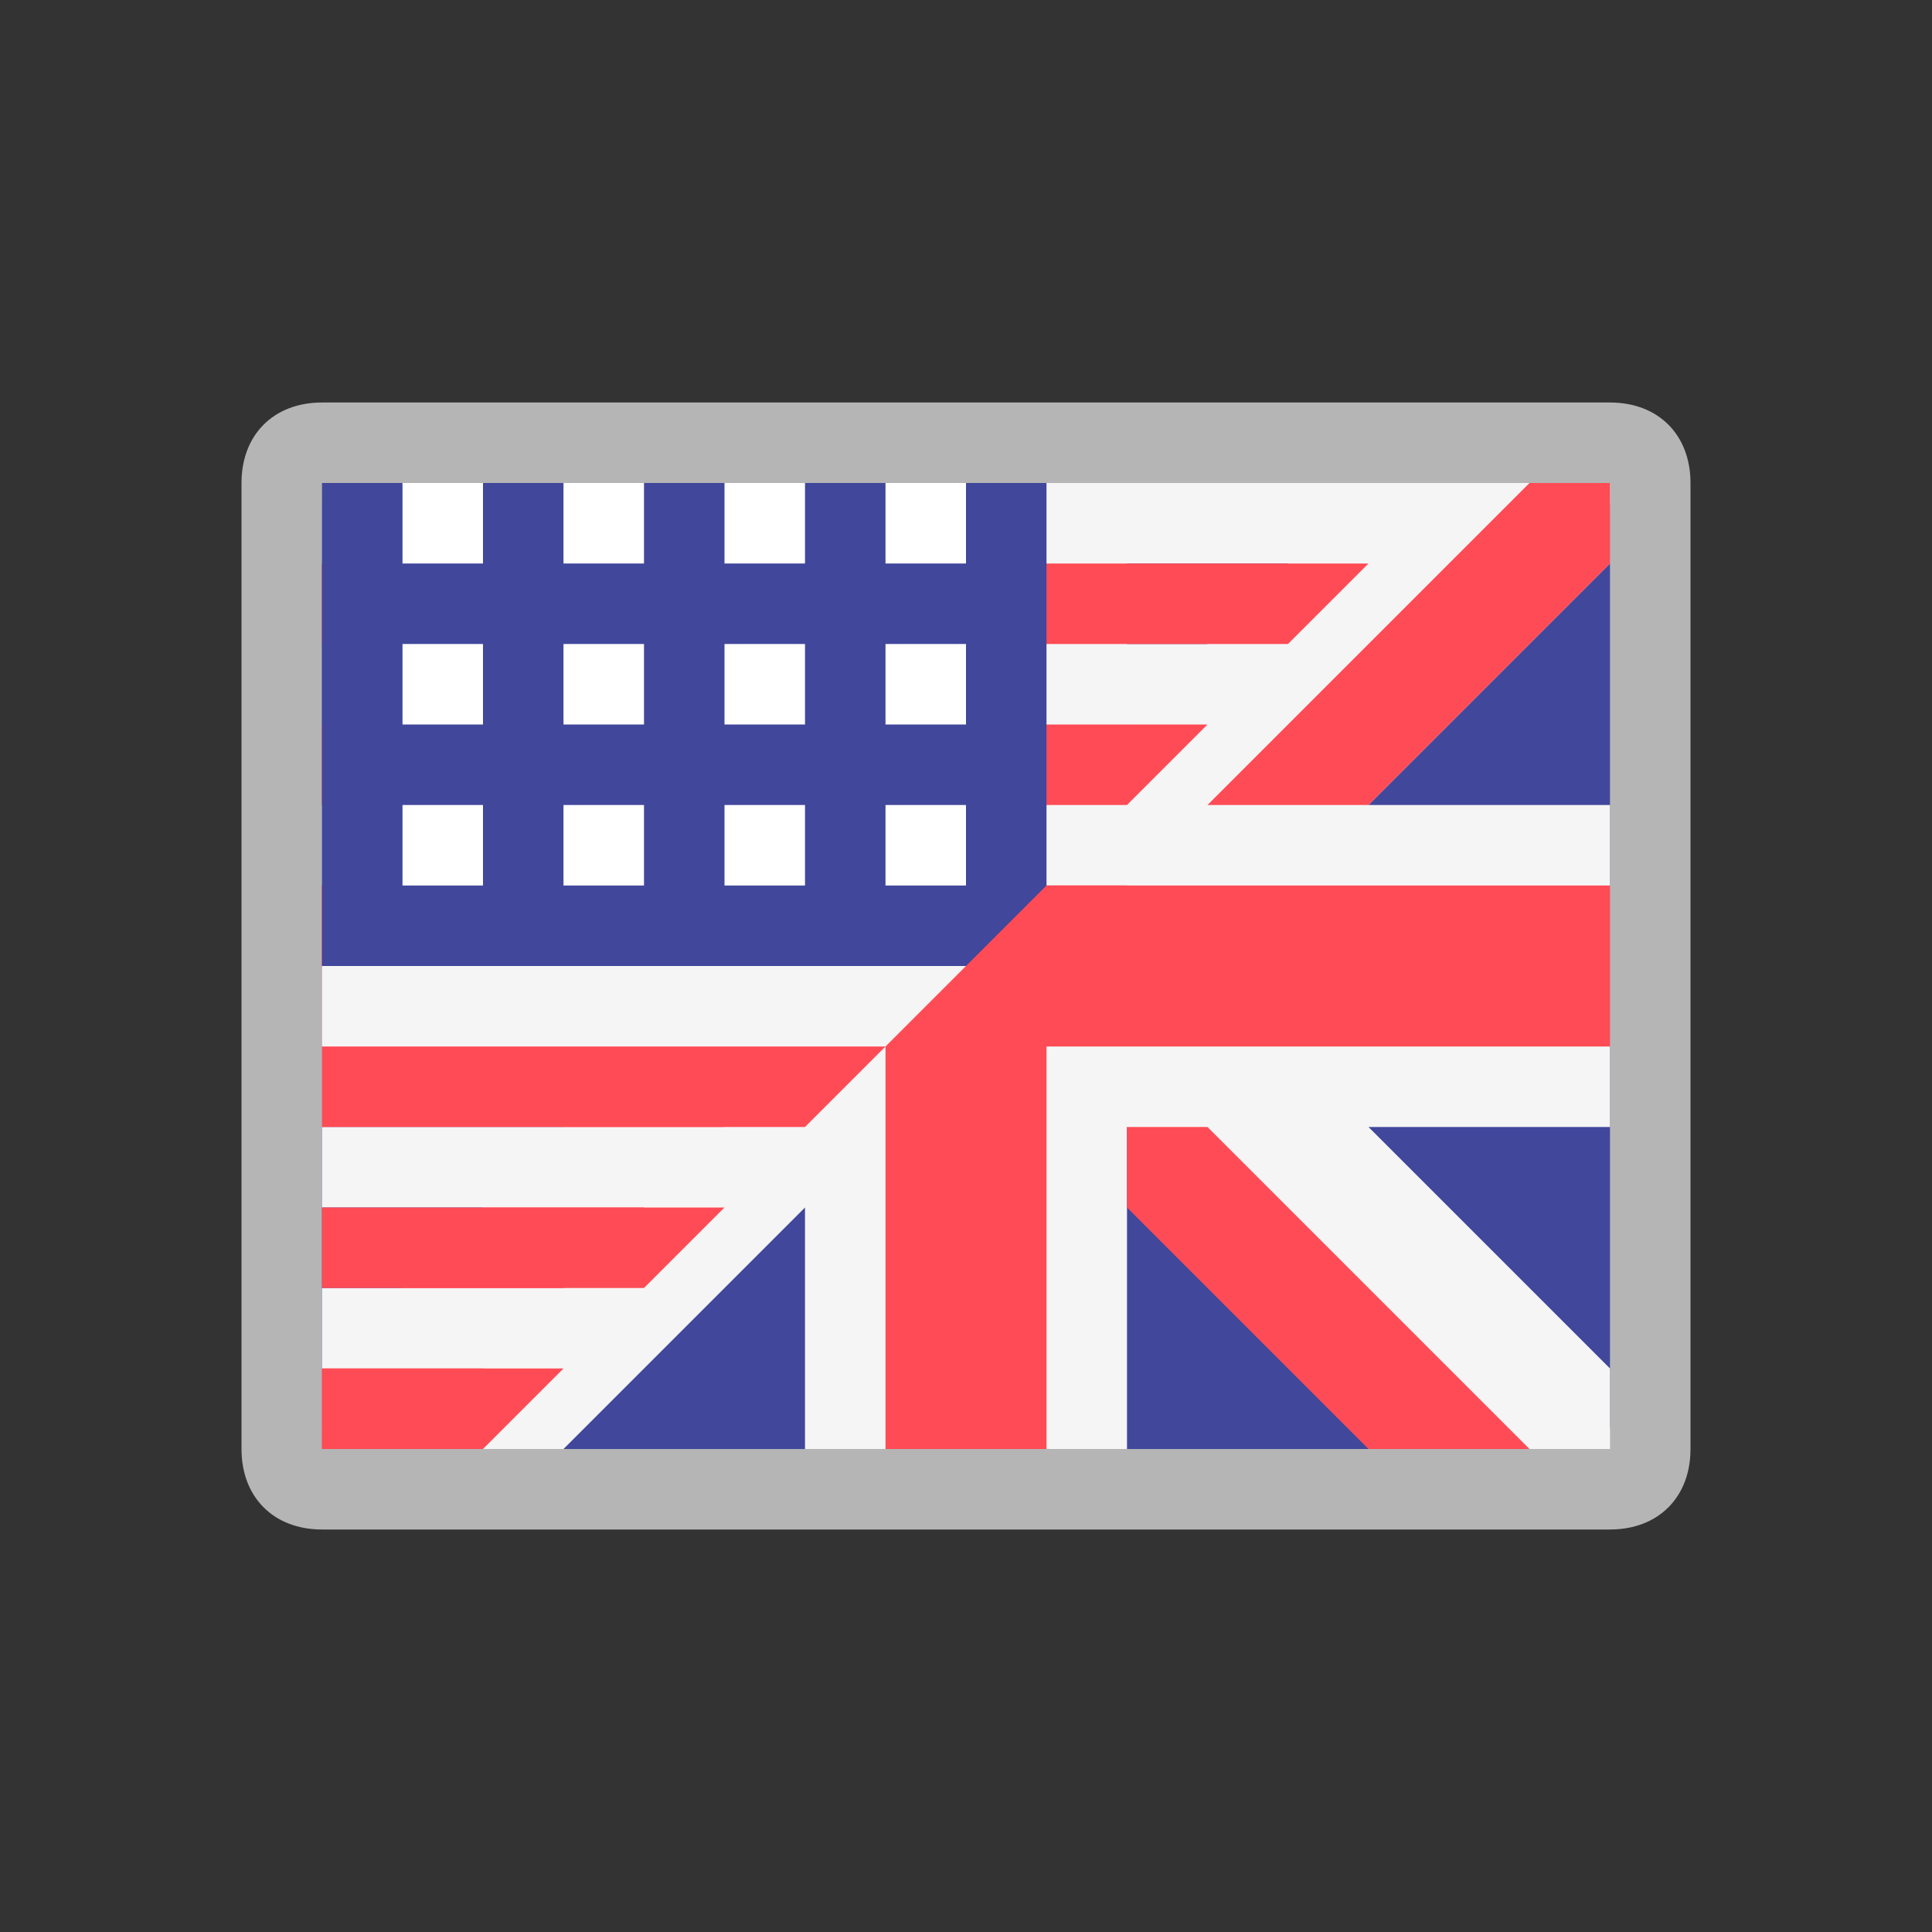 <svg width="24" height="24" viewBox="0 0 24 24" fill="none" xmlns="http://www.w3.org/2000/svg">
<rect x="0" y="0" width="24" height="24" fill="#333333" stroke="none"/>
<path d="M20 5H4C3.4 5 3 5.4 3 6V18C3 18.6 3.4 19 4 19H20C20.6 19 21 18.6 21 18V6C21 5.4 20.6 5 20 5Z" fill="#B5B5B5"/>
<path d="M19.7 18H4.3C4.1 18 4 17.9 4 17.7V6.3C4 6.1 4.1 6 4.3 6H19.7C19.9 6 20 6.1 20 6.3V17.7C20 17.9 19.9 18 19.7 18Z" fill="#41479B"/>
<path d="M20 6.3C20 6.1 20 6 20 6H17L14 9V6H10V9L7 6H4.3C4.1 6 4 6.1 4 6.3V7L7 10H4V14H7L4 17V17.7C4 17.9 4.1 18 4.3 18H7L10 15V18H14V14L18 18H20V17.7V17L17 14H20V10H17L20 7V6.3Z" fill="#F5F5F5"/>
<path d="M20 11H13V6H11V11H4V13H11V18H13V13H20V11Z" fill="#FF4B55"/>
<path d="M17 18L14 15V14H15L18 17L19 18H17Z" fill="#FF4B55"/>
<path d="M5 6L9 10H10V9L7 6H5Z" fill="#FF4B55"/>
<path d="M5 18L9 14H8H7L4 17V18H5Z" fill="#FF4B55"/>
<path d="M19 6L15 10H16H17L20 7V6H19Z" fill="#FF4B55"/>
<path d="M16 8H5V9H15L16 8Z" fill="#F5F5F5"/>
<path d="M18 6H6V7H17L18 6Z" fill="#F5F5F5"/>
<path d="M14 10H6V11H13L14 10Z" fill="#F5F5F5"/>
<path d="M12 12H4V13H11L12 12Z" fill="#F5F5F5"/>
<path d="M10 14H4V15H9L10 14Z" fill="#F5F5F5"/>
<path d="M8 16H4V17H7L8 16Z" fill="#F5F5F5"/>
<path d="M15 9H4V10H14L15 9Z" fill="#FF4B55"/>
<path d="M17 7H4V8H16L17 7Z" fill="#FF4B55"/>
<path d="M4 11V12H9.2H11V11H4Z" fill="#FF4B55"/>
<path d="M11 13H4V14H10L11 13Z" fill="#FF4B55"/>
<path d="M9 15H4V16H8L9 15Z" fill="#FF4B55"/>
<path d="M7 17H4V18H6L7 17Z" fill="#FF4B55"/>
<path d="M14 11H4V12H13L14 11Z" fill="#FF4B55"/>
<path d="M13 11L12 12H4V6H13V11Z" fill="#41479B"/>
<path d="M6 6H5V7H6V6Z" fill="white"/>
<path d="M8 6H7V7H8V6Z" fill="white"/>
<path d="M10 6H9V7H10V6Z" fill="white"/>
<path d="M12 6H11V7H12V6Z" fill="white"/>
<path d="M12 8H11V9H12V8Z" fill="white"/>
<path d="M10 8H9V9H10V8Z" fill="white"/>
<path d="M8 8H7V9H8V8Z" fill="white"/>
<path d="M6 8H5V9H6V8Z" fill="white"/>
<path d="M6 10H5V11H6V10Z" fill="white"/>
<path d="M8 10H7V11H8V10Z" fill="white"/>
<path d="M10 10H9V11H10V10Z" fill="white"/>
<path d="M12 10H11V11H12V10Z" fill="white"/>
</svg>
